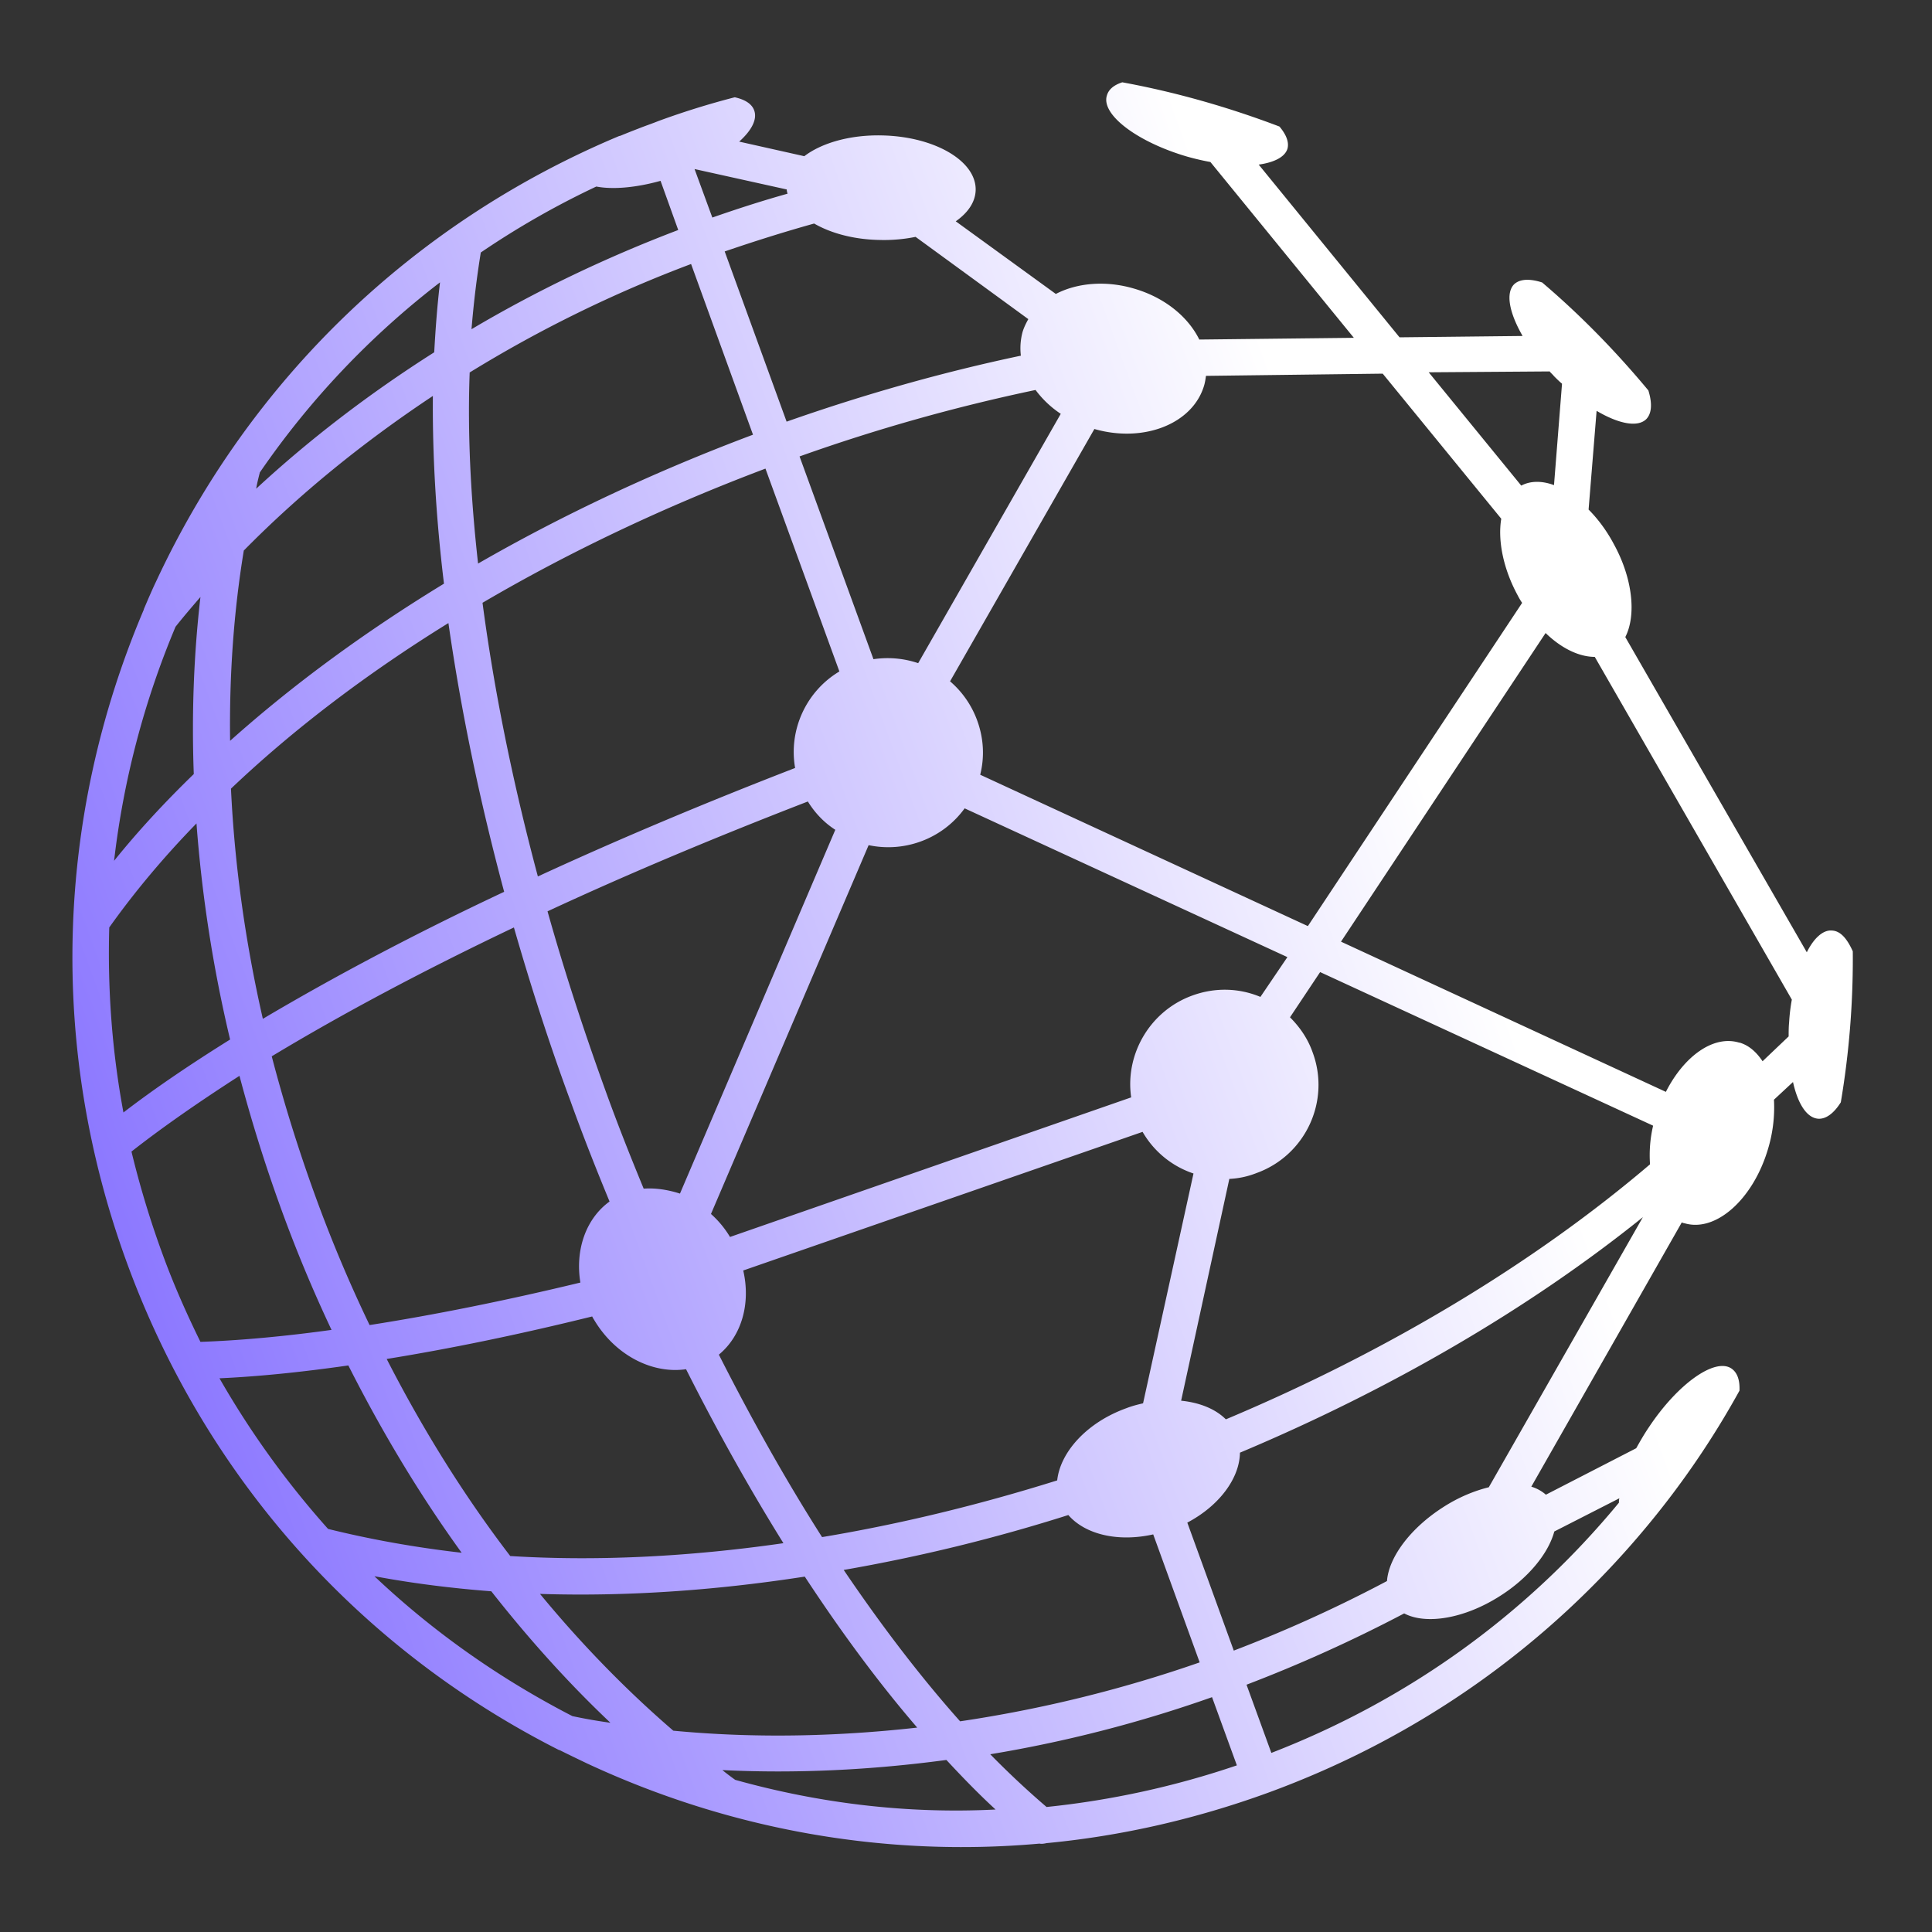 <svg xmlns="http://www.w3.org/2000/svg" fill="none" viewBox="0 0 20 20">
  <rect x="0" y="0" width="20" height="20" fill="#333333" stroke="none"/>
  <path fill="url(#a)" d="M18.965 9.633c-.092-.009-.188.078-.261.225l-1.879-3.263c.115-.225.078-.605-.119-.963-.073-.138-.165-.261-.261-.357l.083-1.022c.225.133.422.174.513.087.059-.06.064-.165.023-.298-.335-.403-.701-.779-1.1-1.118-.128-.041-.229-.037-.289.018-.092.092-.05.298.087.536l-1.274.014-1.458-1.788c.161-.023.271-.078.298-.165.018-.069-.014-.147-.083-.229-.532-.202-1.077-.357-1.627-.458-.087.028-.142.073-.16.138-.06.197.316.481.834.632.083.023.16.041.238.055l1.485 1.82-1.6.018c-.115-.234-.357-.435-.674-.527-.293-.087-.591-.06-.811.055l-1.036-.752c.124-.087.202-.197.206-.321.009-.302-.422-.555-.963-.568-.335-.009-.632.078-.811.215l-.674-.151c.128-.115.188-.229.156-.321-.023-.069-.096-.115-.202-.138a8.333 8.333 0 0 0-.793.247c-.069.028-.137.05-.206.078a6.972 6.972 0 0 0-.174.069c-.009.005-.018.005-.028.009C4.285 2.3 2.593 3.922 1.617 6.017c-.046.096-.087.193-.128.289v.004C.572 8.465.503 10.848 1.31 13.062c.807 2.214 2.388 3.997 4.478 5.055h.005c.092.046.188.092.284.138 1.485.692 3.094.972 4.684.83.023.005.05 0 .073-.005.77-.073 1.535-.247 2.283-.518 1.558-.568 2.901-1.517 3.937-2.768a8.951 8.951 0 0 0 .953-1.398c.005-.11-.023-.188-.083-.229-.17-.115-.554.156-.853.605-.05.073-.092.147-.133.22l-.935.481a.403.403 0 0 0-.151-.083l1.558-2.736a.065.065 0 0 0 .028.009c.321.096.706-.243.862-.761a1.486 1.486 0 0 0 .064-.518l.197-.183c.05.225.142.371.261.38.083.005.165-.06.234-.17a8.945 8.945 0 0 0 .124-1.563c-.06-.133-.128-.211-.215-.215Zm-2.924-5.789c.014.018.032.032.046.05.028.028.055.055.083.078l-.083 1.05c-.124-.046-.243-.046-.339.005l-.958-1.173 1.251-.009Zm-1.728.023 1.228 1.503c-.037.22.018.513.17.793a.687.687 0 0 0 .046.078l-2.218 3.346L10.147 8.02c.046-.183.037-.376-.032-.564a.97.97 0 0 0-.28-.403l1.494-2.612c.513.147 1.022-.055 1.137-.454.009-.032.014-.064.018-.096l1.829-.023Zm2.768 8.186c-1.205 1.027-2.723 1.939-4.391 2.64-.11-.11-.275-.174-.463-.193l.499-2.296a.873.873 0 0 0 .28-.06c.509-.183.77-.747.582-1.251-.05-.142-.133-.261-.234-.362l.312-.468 3.447 1.59a1.338 1.338 0 0 0-.032.399Zm-6.1-7.769L9.505 6.865a.989.989 0 0 0-.463-.041l-.765-2.099a18.736 18.736 0 0 1 2.443-.688 1.04 1.04 0 0 0 .261.247Zm2.067 6.036c-.22-.092-.468-.101-.706-.014-.44.16-.697.61-.632 1.054L7.557 12.805a1.014 1.014 0 0 0-.197-.238l1.632-3.818a.979.979 0 0 0 .536-.037.969.969 0 0 0 .458-.344l3.341 1.54-.28.413Zm-6.385 1.984c-.142-.344-.28-.692-.408-1.05-.22-.61-.417-1.215-.587-1.82.839-.39 1.746-.77 2.695-1.137.073.119.17.22.284.293L7.039 12.356c-.128-.041-.257-.06-.376-.051Zm2.026-5.353c-.344.206-.527.605-.458.999-.935.362-1.829.738-2.663 1.123-.261-.976-.454-1.93-.573-2.833.898-.527 1.884-.995 2.929-1.389l.765 2.099Zm-2.787 4.437c.128.357.266.706.408 1.05-.247.179-.357.504-.302.839-.779.188-1.512.335-2.182.44a14.512 14.512 0 0 1-.573-1.366 16.25 16.25 0 0 1-.44-1.416c.729-.44 1.572-.889 2.507-1.334.17.591.362 1.192.582 1.788Zm.229 2.241a.257.257 0 0 0 .018.032c.22.371.605.564.953.513.321.637.66 1.242 1.008 1.801-.985.142-1.939.188-2.828.133-.477-.623-.903-1.306-1.279-2.04.651-.105 1.366-.252 2.127-.44Zm1.311.394c.238-.197.33-.532.252-.871l4.134-1.435a.958.958 0 0 0 .527.431l-.522 2.379c-.06.014-.115.028-.174.051-.408.147-.683.454-.715.747-.82.257-1.636.454-2.434.587-.371-.582-.729-1.219-1.068-1.888Zm3.616 1.659c.174.202.513.284.88.202l.481 1.325a13.604 13.604 0 0 1-2.48.61c-.408-.458-.811-.985-1.205-1.567a17.673 17.673 0 0 0 2.324-.568Zm-.412-12.38c-.023.041-.046.087-.06.133a.647.647 0 0 0-.018.247c-.807.17-1.618.399-2.425.683L7.502 2.603c.307-.105.614-.202.926-.289.174.101.412.165.674.17a1.642 1.642 0 0 0 .376-.032l1.169.853Zm-2.502-1.343a.163.163 0 0 0 .009.046c-.261.073-.518.156-.779.247L7.19 1.75l.953.211Zm-3.167.655a8.773 8.773 0 0 1 1.196-.683c.165.032.403.014.665-.059l.183.509c-.747.284-1.467.628-2.14 1.027.023-.28.055-.541.096-.793Zm-.115 1.242a13.283 13.283 0 0 1 2.292-1.123L7.795 4.5c-1.013.38-1.971.83-2.846 1.334-.078-.697-.11-1.361-.087-1.975Zm.357 5.376c-.926.435-1.764.88-2.498 1.315-.183-.802-.293-1.6-.33-2.383.646-.614 1.407-1.192 2.251-1.714.128.894.321 1.829.577 2.782Zm-2.53-4.34A8.663 8.663 0 0 1 4.555 2.923c-.028.234-.046.472-.06.724-.665.422-1.283.894-1.843 1.412.009-.055.023-.11.037-.165Zm-.165.807c.578-.587 1.238-1.123 1.957-1.6-.005.61.032 1.26.115 1.943-.82.5-1.563 1.045-2.214 1.627-.009-.674.037-1.334.142-1.971Zm-.706.788c.083-.105.17-.206.257-.307-.069.596-.092 1.21-.069 1.833-.302.293-.578.591-.825.898a8.899 8.899 0 0 1 .637-2.425ZM1.278 11.517c-.119-.637-.165-1.279-.147-1.916.261-.367.564-.729.903-1.077.055.738.17 1.49.348 2.237-.412.257-.784.509-1.105.756Zm.385 1.412a9.79 9.79 0 0 1-.302-1.008c.321-.252.697-.513 1.118-.784.119.449.257.894.417 1.338.16.445.339.875.536 1.292-.499.069-.958.11-1.357.124-.151-.307-.293-.628-.412-.963Zm1.732 2.897a9.215 9.215 0 0 1-1.123-1.558c.403-.018.853-.064 1.334-.133.348.688.738 1.338 1.173 1.939-.481-.055-.944-.138-1.384-.247Zm2.53 1.939c-.756-.39-1.444-.875-2.049-1.448.39.073.793.124 1.21.156.385.49.797.949 1.233 1.361a5.418 5.418 0 0 1-.394-.069Zm-.335-1.265c.871.028 1.792-.032 2.741-.179.376.573.765 1.1 1.164 1.563-.857.096-1.705.11-2.525.032-.49-.422-.953-.898-1.38-1.416Zm2.021 1.925a2.583 2.583 0 0 1-.133-.101c.761.037 1.535-0 2.319-.105.17.183.339.357.509.513-.903.046-1.81-.06-2.695-.307Zm3.222.28a9.057 9.057 0 0 1-.582-.545 13.522 13.522 0 0 0 2.296-.591l.257.706a8.976 8.976 0 0 1-1.971.431Zm5.926-3.149c-.953 1.155-2.177 2.04-3.598 2.59l-.257-.706a15.009 15.009 0 0 0 1.632-.738c.225.119.623.055.99-.179.298-.188.504-.445.564-.669l.674-.344c-.005.014-.005.028-.005.046Zm-1.347-.16c-.151.037-.316.105-.472.206-.344.22-.564.522-.582.765a14.201 14.201 0 0 1-1.586.72l-.481-1.325c.33-.174.541-.458.545-.724 1.558-.655 2.993-1.49 4.171-2.438l-1.595 2.796Zm2.594-4.602c-.266-.083-.573.138-.761.509L13.882 9.748l2.118-3.195c.165.16.348.247.509.247l2.04 3.548a1.909 1.909 0 0 0-.028.234c-.005.05-.005.101-.005.147l-.27.257c-.064-.096-.142-.165-.238-.193Z"/>
  <defs>
    <linearGradient id="a" x1="1.31" x2="18.118" y1="13.059" y2="6.941" gradientUnits="userSpaceOnUse">
      <stop stop-color="#8C78FF"/>
      <stop offset=".8" stop-color="#fff"/>
    </linearGradient>
  </defs>
</svg>